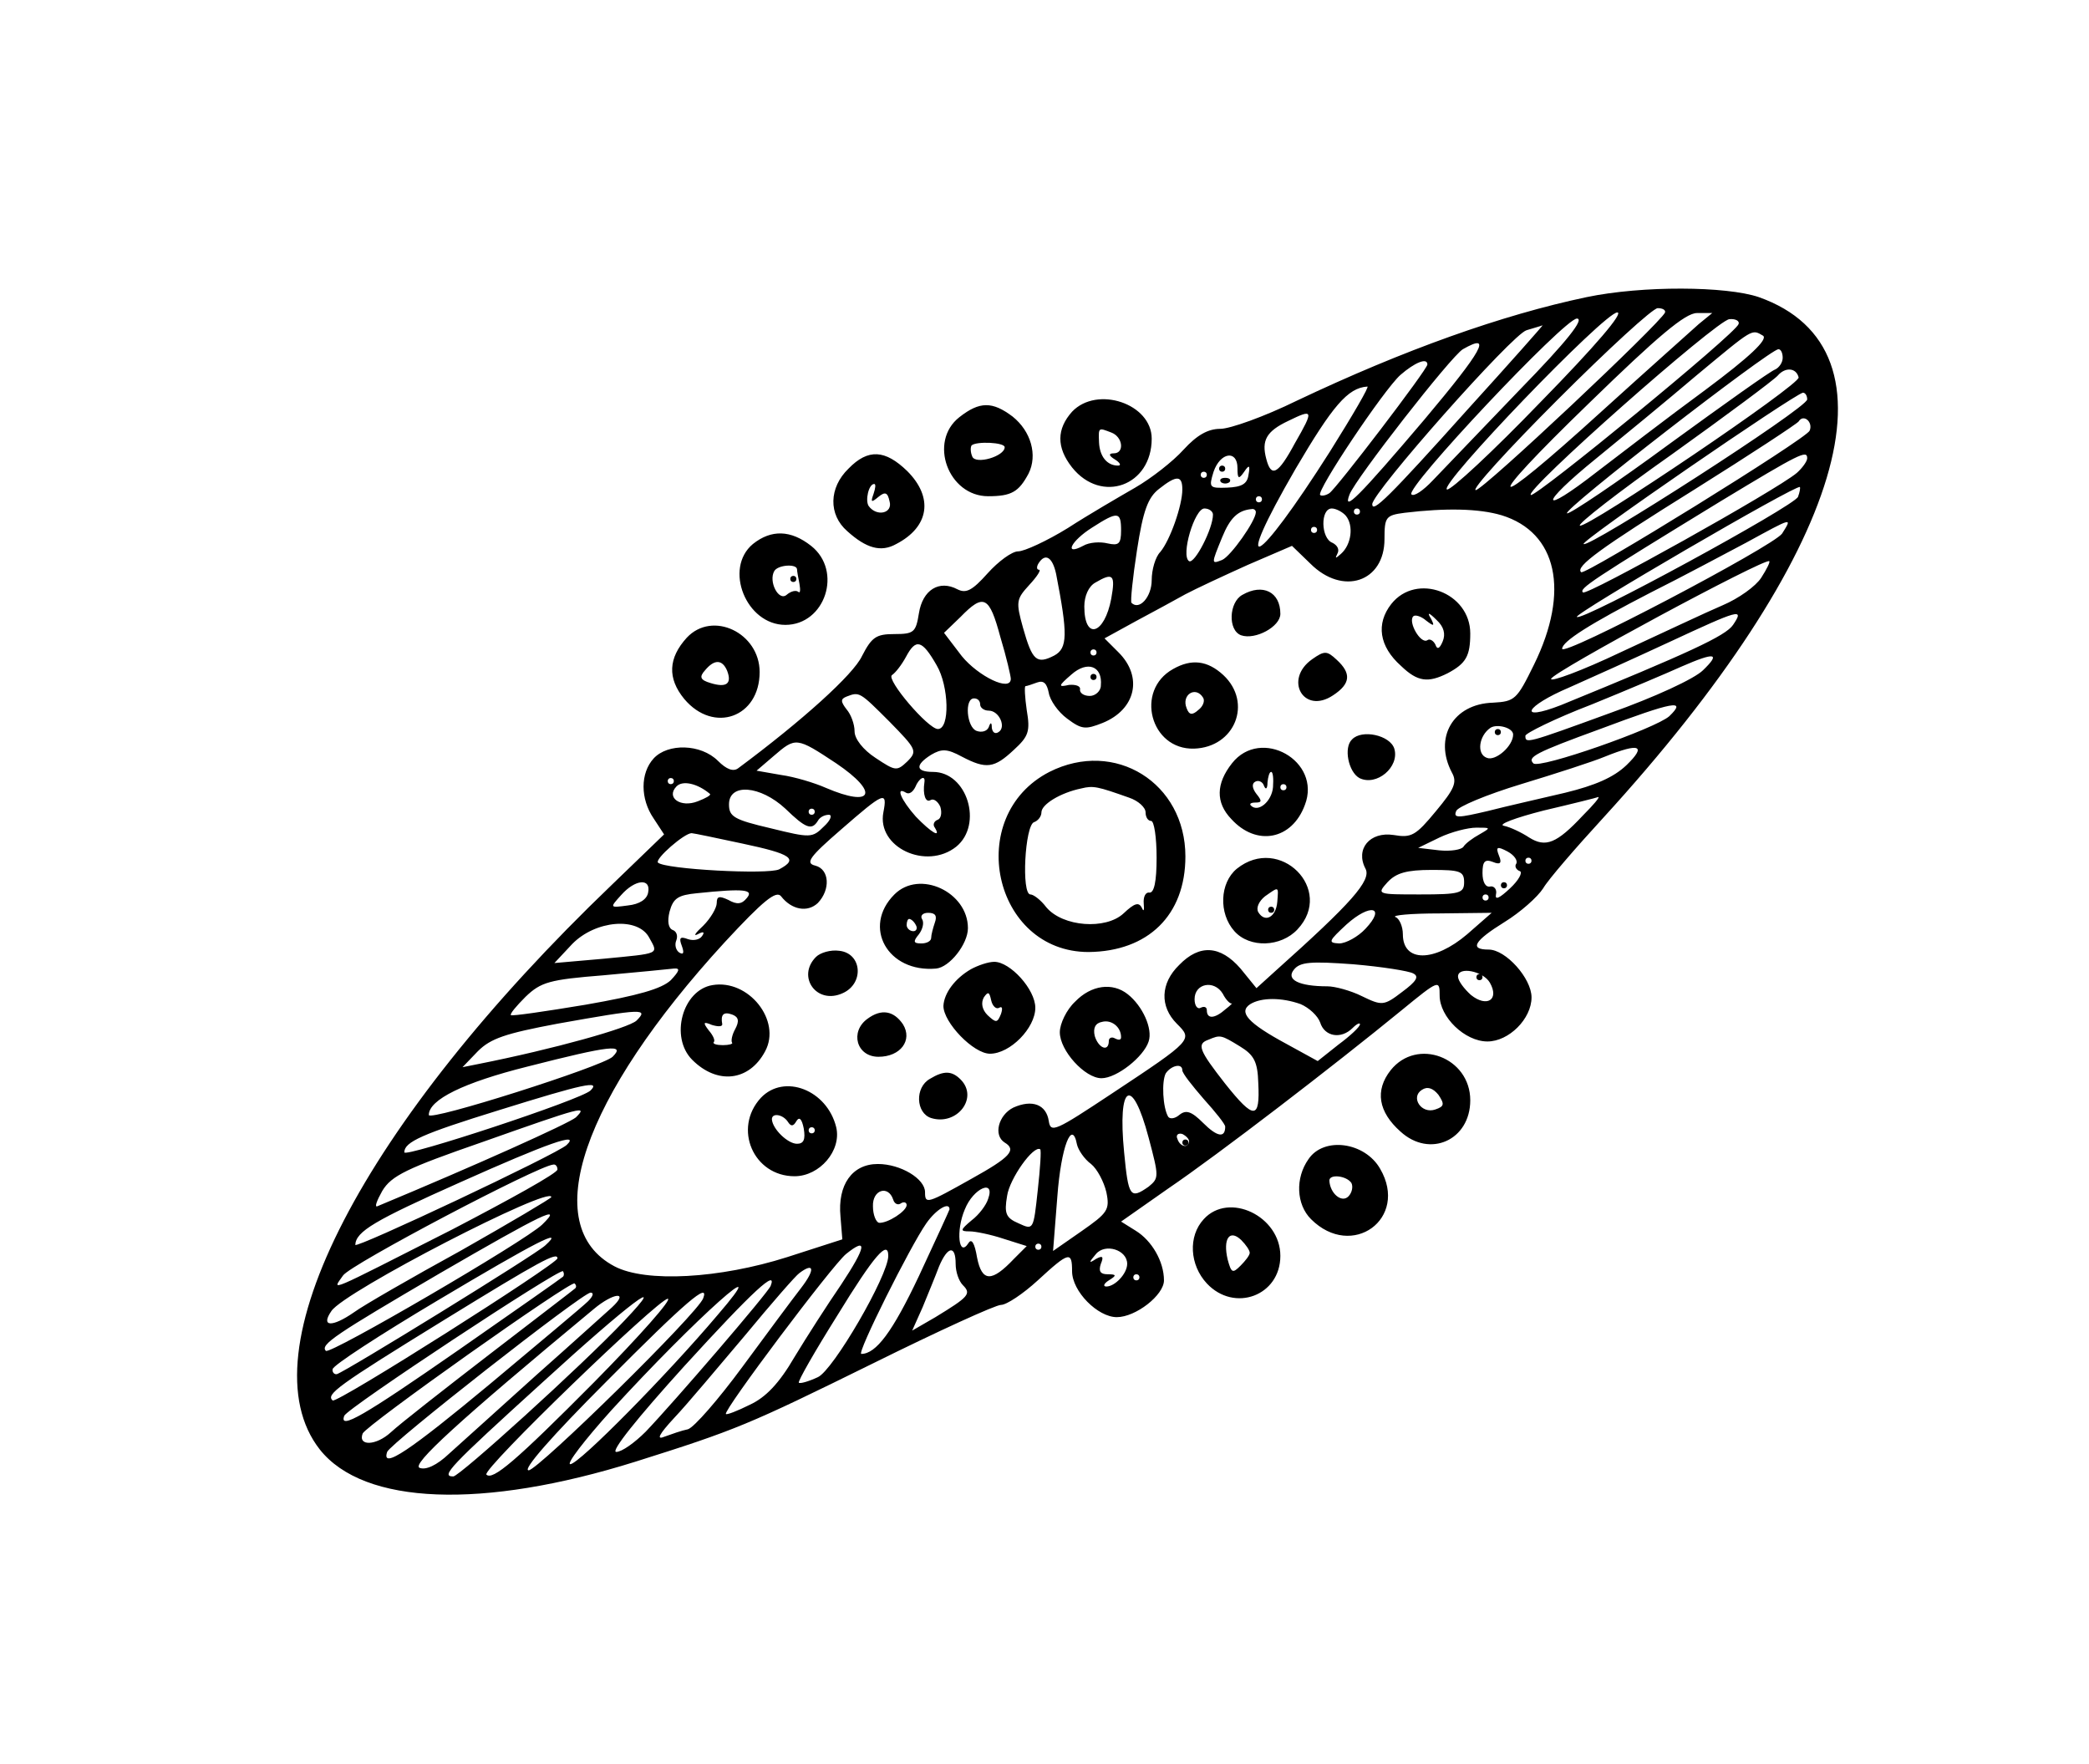 <?xml version="1.0" standalone="no"?>
<!DOCTYPE svg PUBLIC "-//W3C//DTD SVG 20010904//EN"
 "http://www.w3.org/TR/2001/REC-SVG-20010904/DTD/svg10.dtd">
<svg version="1.0" xmlns="http://www.w3.org/2000/svg"
 width="341pt" height="288pt" viewBox="0 0 341 288"
 preserveAspectRatio="xMidYMid meet">
<g transform="translate(0,288) scale(0.1,-0.1)"
fill="#000000" stroke="none">
<path d="M2590 2395 c-138 -29 -298 -86 -473 -169 -53 -26 -109 -46 -125 -46
-20 0 -38 -10 -60 -34 -17 -19 -53 -47 -79 -62 -26 -15 -76 -44 -110 -66 -34
-21 -71 -38 -81 -38 -10 0 -32 -16 -50 -36 -25 -28 -35 -33 -49 -26 -30 16
-57 -1 -63 -39 -5 -31 -8 -34 -40 -34 -30 0 -37 -5 -53 -36 -14 -30 -97 -105
-202 -183 -8 -6 -19 -2 -33 12 -28 28 -82 29 -105 4 -22 -24 -22 -66 0 -98
l17 -26 -85 -82 c-407 -390 -601 -764 -477 -922 72 -91 266 -98 515 -20 165
52 184 60 389 161 105 52 199 95 208 95 9 0 36 18 60 40 51 47 56 48 56 15 0
-33 42 -75 73 -75 31 0 77 36 77 60 0 31 -20 65 -46 81 l-24 15 77 54 c81 55
271 201 381 291 61 50 62 50 62 24 0 -35 41 -75 78 -75 35 0 72 37 72 72 0 31
-42 78 -70 78 -32 0 -24 14 26 45 26 16 54 41 63 55 8 14 53 66 98 115 394
431 494 765 254 850 -53 18 -190 19 -281 0z m128 -25 c-8 -18 -297 -290 -309
-290 -8 0 53 67 134 148 82 82 155 149 163 149 8 0 13 -3 12 -7z m-203 -146
c-78 -81 -147 -145 -153 -143 -15 6 257 289 278 289 11 0 -35 -54 -125 -146z
m258 127 c-11 -10 -83 -74 -158 -142 -189 -172 -202 -162 -20 14 111 108 156
146 175 146 l25 0 -22 -18z m-293 -108 c-62 -65 -126 -131 -141 -147 -16 -17
-31 -27 -35 -23 -11 10 249 286 270 287 13 0 -15 -36 -94 -117z m358 108 c-5
-16 -330 -282 -339 -279 -14 5 304 286 324 287 10 1 17 -3 15 -8z m-442 -139
c-130 -145 -156 -170 -156 -155 0 19 229 278 252 284 13 4 24 7 26 8 2 1 -53
-61 -122 -137z m482 120 c8 -6 -21 -34 -95 -89 -60 -44 -138 -104 -176 -133
-95 -74 -96 -55 -1 22 43 35 116 95 163 135 94 78 90 76 109 65z m-553 -137
c-107 -126 -134 -153 -122 -122 10 26 166 226 185 237 49 28 32 -2 -63 -115z
m585 101 c0 -8 -6 -16 -12 -19 -7 -2 -84 -57 -172 -121 -87 -64 -163 -115
-168 -114 -10 4 330 267 345 268 4 0 7 -6 7 -14z m-580 -11 c0 -8 -149 -203
-160 -210 -6 -4 -13 -5 -15 -3 -7 6 104 172 131 196 23 20 44 29 44 17z m606
-21 c4 -11 -344 -246 -357 -242 -5 2 63 55 151 117 88 63 166 121 172 128 12
14 30 13 34 -3z m-765 -121 c-122 -192 -162 -211 -56 -28 60 102 85 132 117
134 4 1 -24 -47 -61 -106z m779 85 c0 -14 -358 -244 -365 -236 -5 5 343 244
358 247 4 0 7 -5 7 -11z m-836 -71 c-28 -52 -39 -57 -47 -26 -8 30 0 45 36 62
41 20 42 18 11 -36z m840 20 c-5 -13 -367 -237 -373 -231 -10 9 31 39 185 135
91 57 167 107 170 111 8 13 24 -1 18 -15z m-934 -61 c0 -18 2 -19 11 -6 8 12
10 11 7 -5 -2 -15 -11 -20 -35 -21 -29 -1 -30 0 -22 26 11 32 39 36 39 6z
m930 16 c0 -5 -8 -16 -17 -24 -33 -28 -343 -201 -349 -195 -7 6 14 20 225 149
129 78 141 84 141 70z m-980 -27 c0 -3 -2 -5 -5 -5 -3 0 -5 2 -5 5 0 3 2 5 5
5 3 0 5 -2 5 -5z m-40 -24 c0 -26 -20 -83 -36 -102 -8 -8 -14 -29 -14 -46 0
-27 -20 -50 -33 -37 -2 2 2 41 9 86 10 65 18 86 36 100 29 23 38 22 38 -1z
m1005 -12 c-6 -15 -353 -204 -361 -196 -5 5 359 217 364 212 1 -1 0 -8 -3 -16z
m-875 -4 c0 -3 -2 -5 -5 -5 -3 0 -5 2 -5 5 0 3 2 5 5 5 3 0 5 -2 5 -5z m-80
-25 c0 -23 -30 -81 -39 -76 -14 9 9 86 25 86 8 0 14 -5 14 -10z m70 4 c0 -14
-41 -72 -55 -78 -18 -7 -18 -7 0 37 13 32 26 44 48 46 4 1 7 -2 7 -5z m147 -6
c13 -16 9 -47 -8 -62 -9 -8 -10 -8 -6 0 4 7 0 14 -8 18 -19 7 -20 56 -1 56 7
0 18 -6 23 -12z m23 7 c0 -3 -2 -5 -5 -5 -3 0 -5 2 -5 5 0 3 2 5 5 5 3 0 5 -2
5 -5z m231 -6 c91 -28 112 -124 53 -244 -28 -57 -31 -60 -67 -62 -65 -2 -97
-57 -67 -114 9 -16 4 -27 -26 -63 -33 -40 -40 -44 -69 -39 -39 6 -63 -23 -46
-55 10 -19 -23 -56 -146 -166 l-32 -29 -26 32 c-33 38 -67 40 -100 6 -31 -30
-32 -68 -4 -96 26 -26 27 -26 -106 -114 -92 -61 -100 -65 -103 -45 -4 27 -27
36 -58 22 -24 -12 -33 -45 -14 -57 20 -12 9 -24 -54 -59 -73 -41 -76 -42 -76
-22 0 22 -40 46 -77 46 -42 0 -66 -34 -61 -86 l3 -37 -90 -29 c-110 -35 -231
-42 -282 -15 -125 66 -53 275 180 529 63 68 84 85 92 75 17 -22 43 -27 60 -11
21 22 19 55 -4 61 -17 4 -10 14 42 59 70 61 76 64 69 28 -11 -57 70 -95 119
-56 44 36 18 122 -38 122 -28 0 -30 11 -3 28 17 10 26 10 50 -3 40 -21 53 -19
85 11 24 22 27 30 21 65 -3 21 -4 39 -2 39 2 0 11 3 19 6 11 4 16 -2 19 -17 2
-12 15 -31 30 -42 24 -18 30 -18 58 -7 54 22 66 75 26 115 l-23 23 51 28 c28
15 65 35 81 44 17 9 62 30 102 48 l72 31 30 -29 c53 -53 121 -30 121 40 0 36
2 39 33 43 67 8 121 7 158 -4z m-621 -25 c0 -22 -4 -25 -22 -21 -12 3 -30 2
-40 -4 -32 -17 -20 8 15 30 42 27 47 26 47 -5z m1079 -5 c-15 -21 -359 -202
-359 -188 0 12 46 41 145 92 50 25 119 62 155 81 77 42 76 42 59 15z m-759 6
c0 -3 -2 -5 -5 -5 -3 0 -5 2 -5 5 0 3 2 5 5 5 3 0 5 -2 5 -5z m-426 -72 c19
-98 19 -121 -3 -133 -29 -15 -36 -8 -51 45 -12 43 -11 47 10 70 13 14 20 25
16 25 -4 0 -4 5 -1 10 11 18 23 11 29 -17z m1151 -6 c-9 -14 -37 -34 -63 -45
-26 -11 -100 -46 -165 -76 -65 -31 -117 -50 -115 -44 4 12 348 197 356 192 2
-1 -4 -13 -13 -27z m-1061 -34 c-11 -59 -44 -69 -44 -13 0 17 7 33 18 39 29
17 33 13 26 -26z m-181 -63 c10 -33 17 -64 17 -68 0 -22 -53 4 -80 37 l-29 38
27 26 c38 39 47 34 65 -33z m1196 20 c-12 -18 -73 -46 -281 -131 -72 -28 -59
-2 14 29 34 15 107 48 163 74 114 53 123 56 104 28z m-1300 -66 c20 -34 22
-104 2 -104 -16 0 -85 81 -75 88 6 4 16 17 23 30 16 30 26 28 50 -14z m261 21
c0 -3 -2 -5 -5 -5 -3 0 -5 2 -5 5 0 3 2 5 5 5 3 0 5 -2 5 -5z m990 -29 c-14
-14 -79 -44 -152 -70 -137 -50 -138 -50 -138 -37 0 4 48 28 108 51 59 24 125
52 147 62 55 24 64 22 35 -6z m-983 -25 c0 -9 -9 -17 -18 -17 -10 0 -17 5 -16
11 1 5 -7 8 -18 7 -18 -4 -18 -2 4 17 26 23 51 14 48 -18z m-345 -59 c44 -45
46 -48 29 -65 -17 -16 -19 -16 -52 6 -20 13 -34 31 -34 43 0 12 -6 28 -13 36
-10 13 -10 17 0 21 21 8 21 8 70 -41z m148 28 c0 -5 6 -10 14 -10 17 0 29 -27
16 -35 -6 -4 -10 0 -11 7 0 9 -2 10 -5 1 -3 -7 -12 -9 -20 -6 -16 6 -20 53 -4
53 6 0 10 -4 10 -10z m1125 -19 c-22 -20 -213 -87 -222 -77 -10 10 2 17 109
56 120 45 142 49 113 21z m-255 -30 c0 -19 -29 -44 -43 -38 -17 6 -13 36 6 49
11 7 37 0 37 -11z m-1105 -47 c71 -48 60 -73 -17 -40 -18 8 -51 18 -73 21
l-40 7 28 24 c36 31 37 31 102 -12z m1290 -3 c-21 -20 -51 -33 -100 -45 -38
-9 -96 -22 -127 -30 -47 -11 -56 -12 -51 0 2 7 50 27 106 44 56 17 118 37 137
45 57 23 68 18 35 -14z m-1555 -26 c0 -3 -2 -5 -5 -5 -3 0 -5 2 -5 5 0 3 2 5
5 5 3 0 5 -2 5 -5z m59 -21 c2 -2 -7 -7 -20 -12 -28 -11 -52 6 -35 24 10 11
35 5 55 -12z m350 19 c-3 -20 2 -34 10 -29 5 3 12 -2 16 -11 3 -10 1 -19 -4
-21 -6 -2 -9 -8 -5 -13 11 -18 -6 -8 -31 18 -24 27 -34 50 -16 39 5 -3 11 1
15 9 6 15 17 21 15 8z m-227 -43 c33 -32 43 -36 53 -20 3 6 11 10 18 10 6 0 3
-9 -8 -19 -19 -19 -22 -19 -87 -3 -60 14 -68 19 -68 39 0 35 51 31 92 -7z
m1302 -11 c-43 -46 -61 -53 -88 -36 -12 8 -31 17 -41 19 -11 2 18 13 65 25 47
11 87 21 89 22 3 0 -8 -13 -25 -30z m-1254 6 c0 -3 -2 -5 -5 -5 -3 0 -5 2 -5
5 0 3 2 5 5 5 3 0 5 -2 5 -5z m1085 -37 c-11 -6 -23 -15 -26 -20 -3 -5 -21 -8
-40 -6 l-34 4 35 17 c19 9 46 16 60 16 24 0 24 0 5 -11z m-1203 -15 c80 -17
92 -25 60 -42 -18 -9 -187 0 -198 11 -5 6 43 48 55 48 3 0 41 -8 83 -17z
m1263 -33 c-3 -4 0 -10 6 -12 5 -2 -2 -15 -16 -28 -17 -16 -25 -20 -23 -10 2
8 -3 14 -9 13 -8 -2 -13 7 -13 22 0 19 4 23 17 18 12 -5 15 -2 10 10 -6 15 -3
16 14 7 11 -6 17 -15 14 -20z m25 5 c0 -3 -2 -5 -5 -5 -3 0 -5 2 -5 5 0 3 2 5
5 5 3 0 5 -2 5 -5z m-110 -35 c0 -18 -7 -20 -72 -20 -70 0 -71 0 -53 20 14 15
31 20 72 20 46 0 53 -2 53 -20z m-1332 -17 c-2 -11 -14 -19 -33 -21 -30 -4
-30 -4 -11 17 23 26 49 28 44 4z m161 -9 c-8 -10 -16 -11 -30 -3 -15 7 -19 6
-19 -5 0 -8 -10 -25 -22 -37 -13 -12 -17 -18 -9 -14 9 5 12 4 7 -3 -4 -6 -14
-8 -23 -5 -13 5 -15 2 -10 -11 4 -11 3 -15 -4 -11 -6 4 -8 13 -5 20 3 8 0 15
-6 17 -7 3 -9 14 -5 30 6 22 14 27 45 30 77 8 93 6 81 -8z m1211 1 c0 -3 -2
-5 -5 -5 -3 0 -5 2 -5 5 0 3 2 5 5 5 3 0 5 -2 5 -5z m-201 -51 c-12 -13 -32
-24 -43 -24 -19 1 -17 4 12 31 39 35 65 29 31 -7z m166 -9 c-54 -46 -105 -46
-105 0 0 13 -6 26 -12 28 -7 3 25 6 72 6 l85 1 -40 -35z m-1335 -6 c15 -27 18
-25 -75 -34 l-80 -7 29 31 c38 39 108 45 126 10z m1247 -58 c10 -5 5 -13 -18
-30 -30 -23 -33 -23 -66 -7 -18 9 -44 16 -56 16 -47 0 -68 11 -55 27 10 13 28
14 97 9 47 -4 91 -11 98 -15z m-1212 -11 c-15 -14 -53 -25 -139 -40 -66 -11
-121 -19 -122 -17 -2 2 9 15 24 30 25 24 39 28 127 35 55 5 107 10 115 11 11
1 9 -4 -5 -19z m1337 -4 c16 -28 -5 -41 -31 -20 -11 10 -21 23 -21 30 0 17 41
9 52 -10z m-421 -34 c2 2 -2 -3 -10 -9 -18 -16 -31 -17 -31 -2 0 5 -4 7 -10 4
-5 -3 -10 3 -10 14 0 26 32 32 46 9 5 -10 12 -17 15 -16z m112 -1 c14 -6 28
-19 32 -30 7 -23 34 -28 53 -9 7 7 12 9 12 6 0 -4 -16 -19 -35 -33 l-34 -27
-51 28 c-63 34 -79 52 -59 65 18 11 51 11 82 0z m-1084 -27 c-13 -12 -133 -46
-259 -71 l-25 -5 25 26 c21 21 45 29 130 45 140 25 149 25 129 5z m985 -42
c23 -14 29 -25 30 -60 3 -60 -7 -60 -54 -1 -43 55 -47 65 -27 72 19 8 20 8 51
-11z m-1024 -17 c-17 -16 -300 -106 -300 -95 0 25 57 53 161 79 137 35 160 37
139 16z m930 -22 c0 -5 16 -25 35 -47 19 -21 35 -41 35 -45 0 -19 -13 -17 -36
6 -19 19 -28 22 -39 13 -7 -6 -15 -7 -18 -3 -9 15 -11 58 -4 71 9 13 27 17 27
5z m-966 -33 c-15 -15 -304 -110 -304 -101 0 17 29 30 155 69 138 43 166 49
149 32z m911 -77 c17 -64 17 -66 0 -80 -30 -21 -33 -17 -40 56 -11 112 13 126
40 24z m-935 33 c-12 -10 -163 -78 -324 -145 -5 -2 -1 9 8 25 15 25 40 37 164
80 164 58 172 60 152 40z m841 -76 c10 -8 21 -29 25 -46 6 -29 2 -34 -41 -64
l-46 -32 7 89 c6 81 24 127 32 85 2 -9 12 -24 23 -32z m160 37 c-1 -12 -15 -9
-19 4 -3 6 1 10 8 8 6 -3 11 -8 11 -12z m-1016 -6 c-16 -15 -345 -170 -345
-163 1 22 32 40 171 102 143 64 197 83 174 61z m769 -74 c-7 -65 -7 -65 -31
-54 -21 9 -24 16 -19 45 4 28 43 83 54 76 2 -1 0 -31 -4 -67z m-784 34 c0 -6
-78 -49 -172 -98 -209 -106 -196 -101 -178 -75 12 18 318 179 343 181 4 1 7
-3 7 -8z m548 -49 c2 -7 8 -10 13 -6 5 3 9 1 9 -3 0 -10 -31 -30 -45 -29 -5 1
-10 13 -10 27 -1 27 25 35 33 11z m155 1 c-3 -10 -15 -26 -27 -35 -19 -16 -19
-18 -3 -18 9 0 34 -5 55 -12 l38 -12 -21 -21 c-36 -38 -52 -38 -60 2 -4 24 -9
32 -14 24 -16 -25 -21 20 -6 55 14 35 50 50 38 17z m-713 3 c0 -2 -66 -41
-147 -87 -82 -45 -160 -90 -175 -101 -36 -25 -55 -24 -37 2 21 32 359 206 359
186z m650 -20 c0 -1 -23 -51 -50 -109 -43 -91 -70 -127 -94 -127 -8 0 80 176
106 213 16 23 38 36 38 23z m-665 -25 c-28 -27 -347 -213 -353 -206 -10 10 16
27 185 126 169 98 204 115 168 80z m5 -34 c-16 -15 -326 -206 -340 -210 -4 -1
-8 3 -7 8 0 6 77 56 171 112 161 96 210 121 176 90z m483 -64 c-22 -32 -56
-85 -76 -118 -25 -43 -47 -66 -73 -78 -20 -10 -38 -17 -39 -15 -5 5 173 242
196 261 36 29 33 12 -8 -50z m327 62 c0 -3 -2 -5 -5 -5 -3 0 -5 2 -5 5 0 3 2
5 5 5 3 0 5 -2 5 -5z m140 -28 c0 -16 -20 -37 -34 -37 -6 0 -4 5 4 10 13 8 13
10 -2 10 -12 0 -15 5 -11 17 5 12 3 14 -8 8 -12 -8 -12 -6 0 8 15 18 51 7 51
-16z m-390 13 c0 -32 -90 -187 -115 -198 -15 -7 -29 -11 -31 -9 -2 2 26 51 63
110 60 98 83 124 83 97z m110 -13 c0 -13 5 -28 12 -35 14 -14 9 -19 -45 -52
l-38 -22 17 38 c9 22 21 51 27 67 14 33 27 35 27 4z m-650 9 c0 -9 -361 -238
-367 -232 -11 10 6 23 183 132 156 96 184 111 184 100z m9 -30 c-2 -2 -79 -56
-171 -120 -154 -107 -195 -131 -186 -107 4 12 351 241 357 236 2 -3 2 -7 0 -9z
m389 -18 c-14 -18 -57 -76 -96 -129 -39 -53 -79 -99 -89 -102 -10 -2 -27 -8
-38 -12 -14 -6 -10 3 16 31 20 21 71 82 115 134 43 52 83 98 89 102 24 18 26
6 3 -24z m552 17 c0 -3 -2 -5 -5 -5 -3 0 -5 2 -5 5 0 3 2 5 5 5 3 0 5 -2 5 -5z
m-921 -18 c-2 -2 -65 -50 -139 -107 -74 -57 -147 -114 -162 -128 -24 -22 -54
-23 -46 -2 5 13 341 251 346 245 3 -3 3 -6 1 -8z m319 4 c-4 -11 -158 -190
-204 -238 -18 -18 -39 -33 -48 -33 -10 0 34 55 111 140 114 125 152 159 141
131z m-87 -48 c-82 -97 -226 -243 -240 -243 -7 0 23 39 67 88 137 150 273 271
173 155z m-211 23 c-8 -8 -80 -68 -160 -135 -130 -108 -178 -141 -168 -111 4
13 319 260 332 260 6 0 4 -6 -4 -14z m39 -10 c-8 -7 -63 -57 -124 -111 -60
-54 -124 -112 -142 -128 -20 -19 -38 -27 -48 -23 -14 5 62 75 284 259 32 27
59 30 30 3z m149 15 c-8 -24 -270 -281 -285 -281 -11 0 38 56 127 145 130 131
168 163 158 136z m-129 -37 c-70 -74 -269 -254 -279 -254 -21 0 -7 15 145 153
141 129 211 182 134 101z m-49 -100 c-129 -130 -166 -161 -176 -151 -8 8 280
286 296 287 8 0 -46 -61 -120 -136z M1990 2115 c0 -3 2 -5 5 -5 3 0 5 2 5 5 0
3 -2 5 -5 5 -3 0 -5 -2 -5 -5z M1993 2093 c4 -3 10 -3 14 0 3 4 0 7 -7 7 -7 0
-10 -3 -7 -7z M2028 1909 c-22 -12 -24 -58 -2 -66 23 -8 64 14 64 35 0 36 -29
50 -62 31z M2271 1894 c-25 -32 -20 -69 16 -101 27 -26 44 -28 76 -12 30 16
37 28 37 65 0 67 -88 100 -129 48z m65 -24 c-7 11 -4 11 9 -2 12 -11 15 -23
10 -35 -5 -12 -9 -14 -12 -5 -3 6 -9 10 -13 7 -11 -7 -32 30 -23 39 3 3 13 0
21 -7 13 -10 14 -9 8 3z M2142 1804 c-47 -33 -14 -91 34 -59 29 19 30 36 6 58
-16 15 -20 15 -40 1z M1915 1788 c-63 -35 -37 -132 34 -130 67 2 96 75 48 120
-26 24 -52 27 -82 10z m49 -47 c3 -5 0 -14 -8 -20 -10 -9 -15 -8 -19 3 -9 22
15 37 27 17z M2207 1673 c-14 -13 -6 -53 12 -63 28 -14 66 18 57 48 -7 22 -53
32 -69 15z M2011 1634 c-26 -33 -27 -64 -1 -91 41 -45 99 -34 120 23 28 72
-72 128 -119 68z m67 -39 c-2 -23 -24 -42 -36 -30 -3 3 0 5 8 5 10 0 10 3 1
14 -7 9 -8 17 -2 20 5 3 12 0 14 -6 3 -8 6 -6 6 5 1 9 3 17 6 17 3 0 4 -11 3
-25z m22 0 c0 -3 -2 -5 -5 -5 -3 0 -5 2 -5 5 0 3 2 5 5 5 3 0 5 -2 5 -5z
M1713 1620 c-140 -72 -92 -294 64 -294 97 1 158 60 158 156 0 120 -115 192
-222 138z m130 -42 c15 -5 27 -16 27 -24 0 -8 4 -14 9 -14 5 0 9 -27 9 -60 0
-39 -4 -58 -12 -57 -6 1 -10 -7 -9 -18 1 -11 0 -14 -3 -7 -5 10 -12 8 -30 -9
-29 -27 -99 -22 -126 10 -9 12 -21 21 -26 21 -15 0 -9 113 6 118 6 2 12 9 12
16 0 13 31 32 65 39 20 5 27 3 78 -15z M2019 1462 c-28 -23 -30 -73 -4 -102
25 -28 76 -26 103 3 61 65 -29 155 -99 99z m66 -54 c-2 -25 -20 -35 -31 -17
-4 7 1 18 11 26 23 16 22 17 20 -9z M2070 1395 c0 -3 2 -5 5 -5 3 0 5 2 5 5 0
3 -2 5 -5 5 -3 0 -5 -2 -5 -5z M1460 1420 c-53 -53 -11 -128 68 -121 22 2 52
40 52 66 0 59 -79 96 -120 55z m66 -46 c-3 -9 -6 -20 -6 -25 0 -5 -7 -9 -16
-9 -13 0 -14 3 -4 15 6 8 9 19 5 25 -3 5 1 10 10 10 12 0 15 -5 11 -16z m-31
-4 c3 -5 1 -10 -4 -10 -6 0 -11 5 -11 10 0 6 2 10 4 10 3 0 8 -4 11 -10z
M1332 1318 c-32 -32 1 -79 44 -59 35 16 31 65 -6 69 -14 2 -31 -3 -38 -10z
M1585 1298 c-26 -15 -44 -39 -45 -60 0 -27 49 -78 76 -78 33 0 74 42 74 75 0
30 -41 75 -67 75 -10 0 -27 -6 -38 -12z m46 -63 c5 3 6 -1 3 -10 -6 -15 -8
-15 -22 -2 -9 9 -11 20 -6 29 7 10 9 9 12 -5 2 -9 8 -15 13 -12z M1163 1272
c-49 -8 -70 -85 -33 -122 41 -41 93 -35 119 14 27 50 -27 118 -86 108z m37
-72 c-5 -9 -7 -19 -5 -22 2 -2 -5 -4 -15 -4 -10 0 -17 2 -15 5 3 2 -1 11 -8
19 -10 13 -9 15 5 9 10 -3 17 -3 17 1 -3 16 2 21 16 16 11 -4 12 -11 5 -24z
M1755 1245 c-14 -13 -25 -36 -25 -50 0 -30 41 -75 68 -75 25 0 69 35 77 60 7
21 -10 58 -34 77 -25 20 -60 15 -86 -12z m75 -58 c0 -5 -4 -5 -10 -2 -5 3 -10
1 -10 -4 0 -19 -17 -12 -23 8 -3 13 1 21 12 23 15 4 31 -8 31 -25z M1416 1217
c-29 -21 -18 -62 18 -62 36 0 56 27 40 53 -15 22 -35 26 -58 9z M1518 1119
c-25 -14 -23 -56 2 -64 42 -13 78 33 48 63 -14 14 -27 15 -50 1z M1242 1088
c-46 -50 -12 -128 55 -128 41 0 77 42 68 80 -15 61 -85 88 -123 48z m44 -39
c5 -8 9 -8 14 1 5 8 9 3 12 -12 3 -18 0 -25 -11 -25 -15 0 -40 24 -41 40 0 11
18 8 26 -4z m44 -14 c0 -3 -2 -5 -5 -5 -3 0 -5 2 -5 5 0 3 2 5 5 5 3 0 5 -2 5
-5z M1780 1775 c0 -3 2 -5 5 -5 3 0 5 2 5 5 0 3 -2 5 -5 5 -3 0 -5 -2 -5 -5z
M2440 1685 c0 -3 2 -5 5 -5 3 0 5 2 5 5 0 3 -2 5 -5 5 -3 0 -5 -2 -5 -5z
M2450 1435 c0 -3 2 -5 5 -5 3 0 5 2 5 5 0 3 -2 5 -5 5 -3 0 -5 -2 -5 -5z
M2410 1285 c0 -3 2 -5 5 -5 3 0 5 2 5 5 0 3 -2 5 -5 5 -3 0 -5 -2 -5 -5z
M1930 1015 c0 -3 2 -5 5 -5 3 0 5 2 5 5 0 3 -2 5 -5 5 -3 0 -5 -2 -5 -5z
M1750 2208 c-25 -28 -26 -58 0 -91 48 -60 130 -30 130 47 0 57 -89 87 -130 44z
m64 -34 c19 -7 22 -34 4 -34 -9 0 -8 -4 2 -10 8 -5 11 -10 5 -10 -18 0 -30 15
-31 38 -1 25 -1 24 20 16z M1566 2199 c-51 -40 -18 -129 47 -129 38 0 50 7 66
37 15 30 4 69 -26 93 -33 25 -54 25 -87 -1z m74 -49 c0 -15 -48 -29 -53 -15
-3 7 -3 15 -1 18 8 7 54 5 54 -3z M1385 2115 c-32 -31 -33 -75 -2 -102 31 -28
55 -35 80 -21 54 28 61 76 18 119 -36 35 -64 37 -96 4z m41 -41 c-5 -14 -4
-15 8 -5 11 9 15 7 18 -7 6 -20 -21 -26 -34 -8 -6 9 0 36 9 36 3 0 2 -7 -1
-16z M1229 1992 c-48 -40 -11 -132 53 -132 65 0 94 88 42 129 -33 26 -65 27
-95 3z m72 -41 c0 -3 2 -14 4 -24 2 -11 1 -16 -2 -13 -4 3 -12 1 -19 -5 -13
-11 -30 22 -20 39 6 10 36 12 37 3z M1290 1935 c0 -3 2 -5 5 -5 3 0 5 2 5 5 0
3 -2 5 -5 5 -3 0 -5 -2 -5 -5z M1121 1839 c-30 -33 -32 -66 -4 -100 48 -57
123 -30 123 44 0 64 -77 101 -119 56z m66 -54 c8 -21 -1 -28 -27 -20 -17 5
-19 10 -9 21 15 18 28 18 36 -1z M2270 1133 c-26 -33 -20 -68 16 -100 48 -44
114 -14 114 51 0 70 -87 103 -130 49z m73 -64 c-23 -8 -41 20 -22 32 9 6 18 3
27 -8 10 -15 10 -19 -5 -24z M2136 988 c-22 -31 -20 -74 4 -98 67 -67 160 1
113 82 -25 44 -92 53 -117 16z m70 -39 c3 -6 1 -16 -5 -22 -11 -11 -30 5 -31
26 0 11 28 8 36 -4z M1965 890 c-26 -28 -23 -75 5 -105 45 -48 120 -20 120 45
0 65 -84 105 -125 60z m75 -55 c0 -4 -7 -13 -15 -21 -13 -13 -15 -12 -21 10
-8 34 3 50 22 32 8 -8 14 -17 14 -21z"/>
</g>
</svg>
